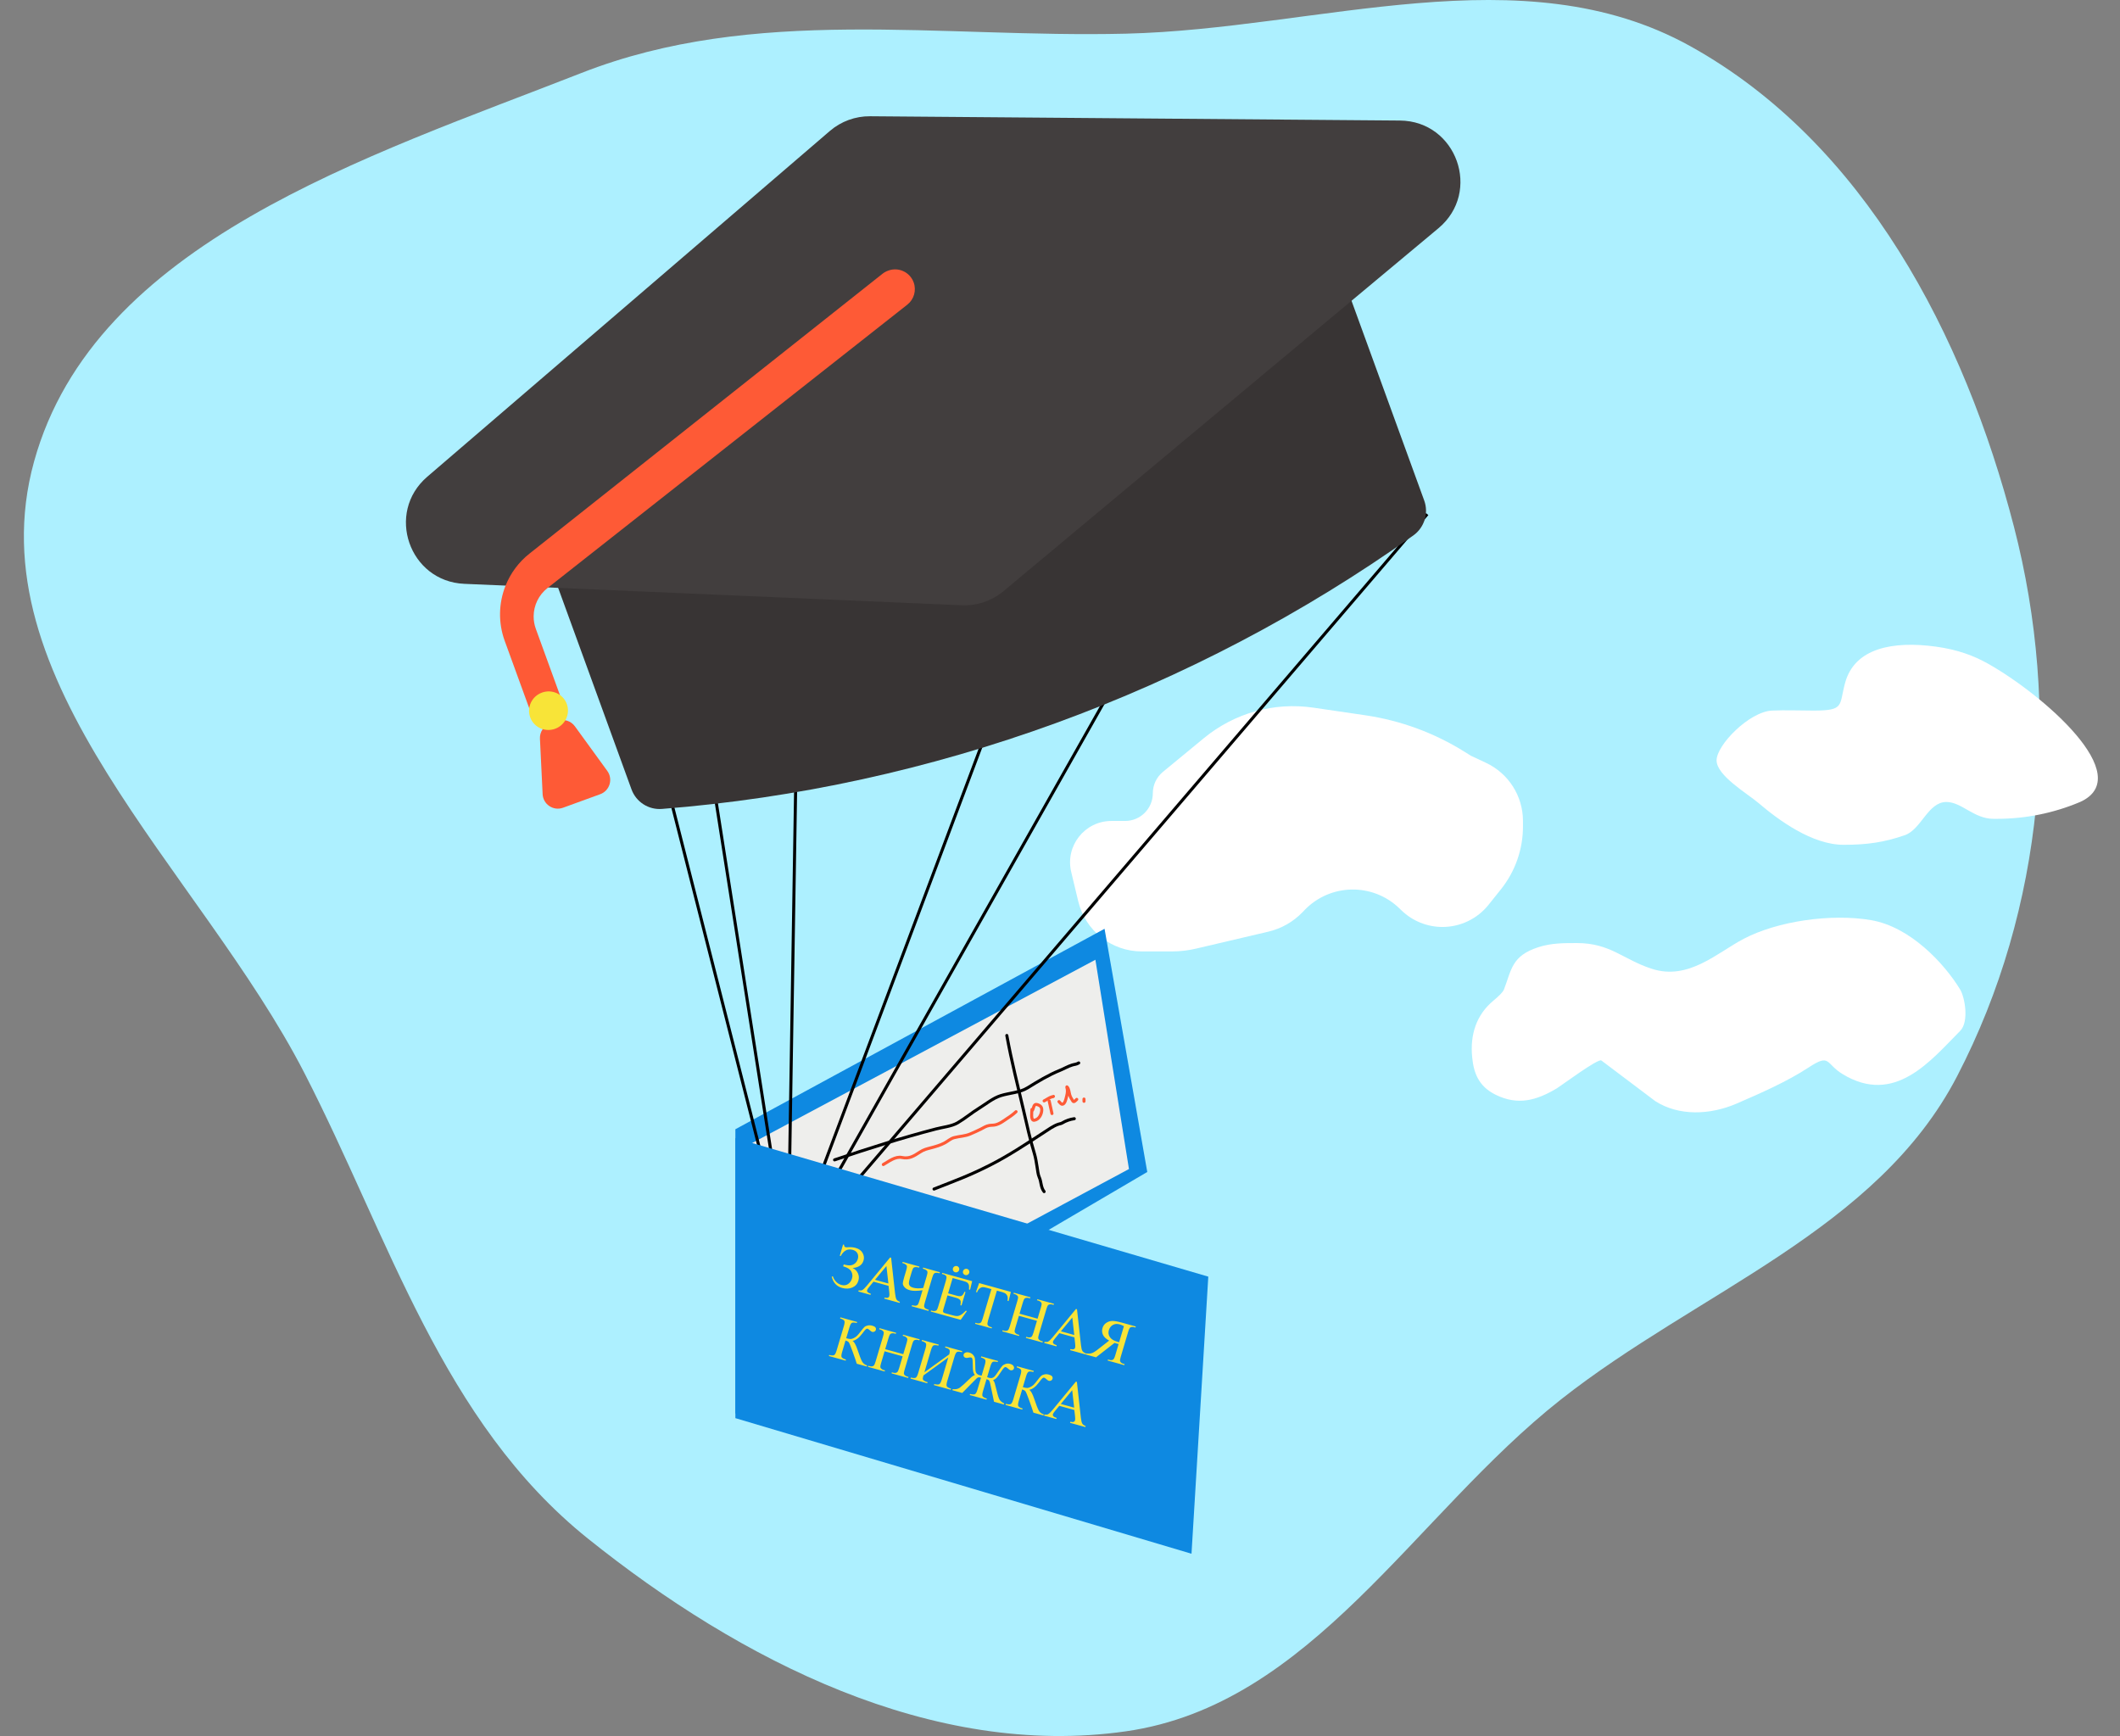 <svg width="696" height="570" viewBox="0 0 696 570" fill="none" xmlns="http://www.w3.org/2000/svg">
<rect x="0" y="0" width="696" height="570" fill="#808080" stroke="none"/>
<g clip-path="url(#clip0)">
<path fill-rule="evenodd" clip-rule="evenodd" d="M369.641 11.055C432.947 9.523 499.768 -15.459 554.923 15.153C612.156 46.918 644.941 110.211 661.172 172.858C676.731 232.907 671.175 298.096 642.53 353.286C616.268 403.884 557.51 423.902 512.44 459.422C464.252 497.398 430.739 559.602 369.641 568.348C306.11 577.442 242.863 545.02 193.083 505.135C145.085 466.678 127.892 406.605 99.946 352.264C65.613 285.506 -8.793 223.654 11.198 151.468C31.097 79.615 120.538 51.513 190.865 23.964C247.771 1.672 308.408 12.537 369.641 11.055Z" fill="#ADF0FF"/>
<path d="M353.998 295.907L351.682 286.249C349.634 277.709 356.108 269.499 364.891 269.499H369.382C374.403 269.499 378.474 265.428 378.474 260.407C378.474 257.689 379.69 255.114 381.788 253.387L395.247 242.307C405.275 234.053 418.323 230.42 431.173 232.305L448.17 234.797C459.773 236.498 470.896 240.588 480.838 246.807L482.879 248.084L487.877 250.429C495.272 253.899 499.994 261.331 499.994 269.499V271.326C499.994 278.807 497.45 286.067 492.779 291.911L488.692 297.024C485.018 301.621 479.452 304.298 473.567 304.298C468.56 304.298 463.748 302.358 460.141 298.886L459.38 298.154C450.621 289.724 436.684 290.003 428.27 298.776L427.661 299.411C424.602 302.601 420.685 304.835 416.383 305.844L392.582 311.428C390.031 312.026 387.42 312.328 384.801 312.328H374.822C364.919 312.328 356.307 305.537 353.998 295.907Z" fill="white"/>
<path d="M505.091 310.927C496.255 313.754 496.253 318.34 493.753 324.82C493.332 325.809 491.932 327.119 490.244 328.524C484.628 333.198 482.6 339.756 483.315 347.027C483.797 352.121 485.366 356.592 491.019 359.376C498.411 363.015 504.517 361.186 511.013 357.334C512.439 356.489 524.61 347.407 525.722 348.123L543.423 361.467C551.165 366.435 561.41 366.052 570.167 362.264C578.188 358.794 586.685 355.068 593.79 350.413C600.995 345.693 599.237 349.14 604.933 352.604C622.093 363.041 633.926 348.066 643.519 338.421C646.516 335.407 645.062 327.348 643.519 324.82C638.254 316.192 627.148 304.271 614.293 302.064C601.183 299.814 583.549 302.37 572.459 308.189C563.729 312.769 554.357 321.917 542.341 318.048C532.856 314.993 528.726 309.583 517.699 309.583C513.222 309.583 509.284 309.586 505.091 310.927Z" fill="white"/>
<path d="M638.991 263.271C644.012 263.271 648.048 268.799 654.441 268.799H655.608C664.983 268.799 674.262 266.919 682.897 263.271C701.697 254.806 670.596 227.932 652.617 217.842C648.067 215.289 642.753 213.246 635.457 212.258C621.521 210.372 608.928 212.677 605.768 224.103C603.692 231.615 605.744 233.264 595.367 233.264C590.855 233.264 586.241 233.056 581.735 233.264C574.331 233.604 563.558 244.558 563.558 249.61C563.558 254.625 573.634 260.467 577.292 263.587C583.835 269.169 594.862 277.327 605.264 277.327C612.878 277.327 618.531 276.542 625.359 274.168C630.76 272.291 632.95 263.271 638.991 263.271Z" fill="white"/>
<path d="M241.424 370.702L362.627 304.896L376.651 384.733L241.424 464.087V370.702Z" fill="#0E89E1"/>
<path d="M245.43 376.023L359.621 315.057L370.64 383.765L252.442 447.152L245.43 376.023Z" fill="#EEEEEC"/>
<path d="M258.719 413.902L206.764 209.491M258.719 413.902L225.501 201.826M258.719 413.902L262.125 201.826M258.719 413.902L345.702 182.126M258.719 413.902L389.769 182.126M258.719 413.902L468.555 168.771" stroke="black"/>
<path d="M330.541 339.924C332.063 348.323 334.157 356.443 336.079 364.704C337.161 369.354 338.177 374.062 339.577 378.627C340.022 380.079 340.237 381.645 340.483 383.132C340.628 384.008 340.79 385.596 341.163 386.386C341.891 387.925 341.649 389.713 342.783 391.173" stroke="black" stroke-linecap="round"/>
<path d="M273.994 380.755C285.028 377.047 296.066 373.517 307.351 370.587C309.439 370.044 312.414 369.75 314.379 368.6C316.82 367.17 319.015 365.287 321.439 363.797C323.706 362.403 325.994 360.47 328.564 359.667C331.422 358.774 334.814 358.691 337.389 357.086C340.717 355.011 344.304 352.849 347.962 351.376C349.314 350.832 350.577 350.058 351.978 349.624C352.796 349.37 353.416 349.407 354.148 348.936" stroke="black" stroke-linecap="round"/>
<path d="M306.641 390.33C313.969 387.431 317.906 386.069 324.906 382.539C331.164 379.383 336.912 375.526 342.75 371.729C344.164 370.81 345.785 369.627 347.446 369.054C347.897 368.898 348.327 368.885 348.742 368.632C349.919 367.913 351.319 367.429 352.693 367.239" stroke="black" stroke-linecap="round"/>
<path d="M338.79 364.201C338.79 364.655 338.282 367.908 339.506 367.75C341.056 367.551 341.909 365.905 342.004 364.579C342.084 363.462 341.619 362.947 340.512 362.603C339.319 362.232 339.399 363.764 338.944 364.497" stroke="#FE5A36" stroke-linecap="round"/>
<path d="M344.443 361.398L345.364 365.549" stroke="#FE5A36" stroke-linecap="round"/>
<path d="M342.783 361.397C343.518 361.043 344.545 360.286 345.324 360.072C345.569 360.004 345.673 360.088 345.852 359.915" stroke="#FE5A36" stroke-linecap="round"/>
<path d="M347.666 361.639C347.848 361.837 348.331 362.502 348.74 362.496C349.591 362.482 349.928 360.822 350.061 360.33C350.29 359.484 350.539 358.461 350.394 357.571C350.378 357.472 350.158 356.667 350.3 356.805C350.935 357.418 350.961 358.672 351.204 359.457C351.451 360.258 351.861 360.847 352.261 361.491C352.555 361.965 353.273 361.115 353.497 360.898" stroke="#FE5A36" stroke-linecap="round"/>
<path d="M355.873 360.791V361.532" stroke="#FE5A36" stroke-linecap="round"/>
<path d="M289.994 382.286C291.756 381.293 293.913 379.503 296.132 379.98C298.525 380.494 300.104 379.45 302.065 378.168C303.27 377.38 304.322 377.14 305.688 376.784C307.219 376.386 308.793 375.926 310.18 375.17C311.217 374.605 312.074 373.765 313.249 373.457C315.094 372.973 316.861 373.007 318.654 372.205C319.776 371.703 320.941 371.223 322.03 370.657C322.945 370.181 323.718 369.653 324.766 369.471C325.533 369.338 326.288 369.427 327.042 369.199C328.185 368.854 329.033 368.26 329.992 367.61C331.243 366.76 332.484 365.992 333.572 364.941" stroke="#FE5A36" stroke-linecap="round"/>
<path d="M241.424 373.604L396.686 419.088L391.175 510.054L241.424 465.539V373.604Z" fill="#0E89E1"/>
<path d="M275.694 412.228L276.789 408.539L277.118 408.63C277.096 409.07 277.267 409.34 277.631 409.441C277.769 409.479 278.089 409.477 278.591 409.433C279.376 409.374 280.157 409.452 280.935 409.668C281.989 409.96 282.743 410.509 283.196 411.317C283.649 412.125 283.75 412.95 283.5 413.792C283.272 414.56 282.835 415.152 282.189 415.567C281.545 415.976 280.786 416.198 279.913 416.233C280.733 416.629 281.316 417.216 281.662 417.994C282.01 418.766 282.058 419.577 281.806 420.425C281.495 421.474 280.833 422.216 279.821 422.652C278.809 423.087 277.698 423.137 276.487 422.802C274.686 422.303 273.542 421.068 273.055 419.095L273.436 418.978C273.602 419.585 273.934 420.16 274.431 420.703C274.929 421.246 275.529 421.615 276.232 421.809C277.066 422.04 277.794 421.945 278.415 421.522C279.044 421.096 279.477 420.483 279.714 419.684C279.959 418.86 279.874 418.083 279.459 417.354C279.044 416.624 278.162 416.072 276.813 415.699L276.996 415.081C277.95 415.345 278.698 415.444 279.24 415.378C279.783 415.312 280.271 415.097 280.706 414.731C281.14 414.365 281.446 413.885 281.622 413.292C281.825 412.606 281.782 411.986 281.491 411.432C281.2 410.879 280.694 410.502 279.973 410.303C279.076 410.054 278.294 410.125 277.629 410.514C276.971 410.9 276.436 411.501 276.023 412.319L275.694 412.228ZM291.716 422.107L286.775 420.738L285.315 422.502C284.955 422.936 284.739 423.274 284.667 423.518C284.61 423.711 284.65 423.908 284.787 424.108C284.933 424.304 285.306 424.509 285.908 424.723L285.805 425.069L281.787 423.956L281.89 423.61C282.451 423.664 282.832 423.638 283.033 423.531C283.442 423.32 283.977 422.81 284.639 422L292.229 412.796L292.558 412.887L293.866 424.678C293.972 425.626 294.131 426.268 294.343 426.604C294.564 426.935 294.93 427.189 295.442 427.364L295.339 427.71L290.304 426.316L290.407 425.969C290.922 426.085 291.289 426.095 291.508 426.001C291.732 425.907 291.875 425.758 291.936 425.552C292.018 425.277 292.021 424.809 291.946 424.146L291.716 422.107ZM291.658 421.341L291.016 415.611L287.273 420.126L291.658 421.341ZM303.089 422.806L304.223 418.986C304.436 418.268 304.528 417.797 304.5 417.573C304.473 417.343 304.34 417.137 304.102 416.957C303.864 416.776 303.488 416.611 302.976 416.462L303.078 416.116L308.575 417.638L308.472 417.985C307.943 417.845 307.531 417.792 307.236 417.825C306.941 417.858 306.717 417.971 306.564 418.166C306.414 418.353 306.235 418.794 306.03 419.487L303.662 427.463C303.446 428.193 303.357 428.675 303.396 428.909C303.442 429.144 303.573 429.343 303.79 429.504C304.015 429.661 304.388 429.822 304.909 429.987L304.807 430.333L299.311 428.811L299.413 428.464C299.969 428.605 300.384 428.659 300.659 428.627C300.935 428.588 301.15 428.483 301.303 428.309C301.456 428.135 301.64 427.686 301.855 426.962L302.867 423.555C301.076 423.822 299.682 423.817 298.685 423.541C297.938 423.334 297.373 423.019 296.99 422.595C296.612 422.173 296.415 421.774 296.398 421.398C296.389 421.017 296.538 420.309 296.845 419.273L297.484 417.119C297.694 416.414 297.783 415.942 297.752 415.704C297.727 415.467 297.591 415.261 297.345 415.085C297.106 414.904 296.737 414.741 296.237 414.595L296.34 414.249L301.855 415.777L301.752 416.123C301.219 415.976 300.793 415.922 300.476 415.962C300.158 416.003 299.927 416.131 299.781 416.347C299.644 416.559 299.48 416.983 299.291 417.62L298.769 419.38C298.524 420.204 298.397 420.803 298.388 421.179C298.38 421.548 298.493 421.867 298.726 422.134C298.961 422.395 299.301 422.587 299.746 422.71C300.687 422.971 301.802 423.003 303.089 422.806ZM312.755 419.546L311.265 424.564L314.07 425.341C314.798 425.543 315.316 425.568 315.626 425.417C316.037 425.221 316.369 424.766 316.622 424.052L316.97 424.148L315.658 428.567L315.31 428.471C315.406 427.829 315.435 427.408 315.4 427.209C315.351 426.959 315.217 426.736 314.997 426.54C314.777 426.344 314.4 426.172 313.867 426.024L311.062 425.248L309.82 429.432C309.654 429.994 309.577 430.344 309.59 430.483C309.605 430.615 309.664 430.737 309.767 430.846C309.872 430.95 310.101 431.05 310.452 431.147L312.617 431.747C313.338 431.947 313.877 432.042 314.233 432.033C314.589 432.023 314.961 431.913 315.349 431.703C315.853 431.424 316.424 430.951 317.064 430.284L317.44 430.388L315.394 433.266L305.56 430.542L305.662 430.195L306.114 430.321C306.415 430.404 306.722 430.411 307.034 430.342C307.265 430.298 307.444 430.186 307.572 430.005C307.707 429.826 307.866 429.428 308.049 428.81L310.497 420.562C310.736 419.757 310.802 419.238 310.695 419.006C310.543 418.694 310.203 418.464 309.676 418.318L309.225 418.193L309.327 417.847L319.162 420.571L318.478 423.391L318.111 423.289C318.177 422.585 318.166 422.085 318.077 421.791C317.994 421.497 317.816 421.242 317.541 421.024C317.318 420.861 316.889 420.691 316.256 420.516L312.755 419.546ZM317.486 416.541C317.769 416.619 317.977 416.785 318.113 417.038C318.254 417.294 318.283 417.562 318.2 417.843C318.116 418.124 317.945 418.336 317.685 418.48C317.433 418.62 317.166 418.651 316.883 418.572C316.601 418.494 316.388 418.33 316.245 418.081C316.103 417.826 316.074 417.558 316.158 417.277C316.241 416.996 316.413 416.784 316.673 416.64C316.933 416.495 317.204 416.463 317.486 416.541ZM314.164 415.62C314.453 415.7 314.665 415.867 314.8 416.121C314.941 416.376 314.97 416.644 314.887 416.925C314.804 417.206 314.632 417.418 314.372 417.563C314.114 417.7 313.847 417.731 313.571 417.655C313.288 417.576 313.075 417.413 312.932 417.164C312.791 416.908 312.761 416.64 312.845 416.359C312.928 416.078 313.097 415.865 313.351 415.719C313.611 415.575 313.882 415.542 314.164 415.62ZM331.867 424.091L331.125 427.107L330.767 427.008C330.854 426.465 330.871 426.064 330.818 425.807C330.731 425.391 330.55 425.053 330.273 424.794C330.005 424.531 329.608 424.326 329.081 424.18L327.283 423.682L324.404 433.381C324.173 434.161 324.113 434.672 324.225 434.912C324.386 435.24 324.714 435.473 325.209 435.61L325.652 435.733L325.549 436.079L320.137 434.58L320.24 434.234L320.692 434.359C321.232 434.508 321.662 434.452 321.985 434.19C322.182 434.029 322.386 433.592 322.597 432.881L325.476 423.182L323.942 422.757C323.346 422.592 322.91 422.518 322.633 422.536C322.271 422.564 321.924 422.715 321.592 422.987C321.26 423.26 320.987 423.677 320.772 424.239L320.415 424.14L321.449 421.205L331.867 424.091ZM334.712 431.252L340.641 432.894L341.719 429.262C341.912 428.613 341.998 428.174 341.978 427.946C341.961 427.772 341.869 427.601 341.702 427.433C341.476 427.209 341.213 427.055 340.912 426.972L340.46 426.846L340.563 426.5L346.022 428.012L345.919 428.359L345.467 428.233C345.166 428.15 344.859 428.143 344.547 428.211C344.316 428.256 344.133 428.37 343.997 428.556C343.868 428.736 343.711 429.138 343.526 429.763L341.095 437.954C340.904 438.597 340.819 439.033 340.839 439.261C340.856 439.435 340.945 439.605 341.106 439.771C341.337 439.997 341.604 440.152 341.905 440.235L342.357 440.361L342.254 440.707L336.795 439.195L336.898 438.848L337.35 438.974C337.871 439.118 338.296 439.07 338.625 438.83C338.841 438.674 339.062 438.215 339.288 437.454L340.436 433.587L334.506 431.945L333.359 435.811C333.168 436.454 333.083 436.89 333.103 437.118C333.12 437.292 333.212 437.462 333.379 437.63C333.604 437.855 333.868 438.009 334.169 438.092L334.63 438.22L334.527 438.567L329.059 437.052L329.162 436.705L329.614 436.831C330.141 436.977 330.569 436.93 330.898 436.69C331.108 436.532 331.326 436.072 331.552 435.311L333.983 427.119C334.176 426.47 334.262 426.031 334.242 425.802C334.225 425.629 334.136 425.459 333.975 425.293C333.744 425.067 333.477 424.912 333.176 424.828L332.724 424.703L332.827 424.357L338.295 425.872L338.192 426.218L337.731 426.09C337.43 426.007 337.123 426 336.811 426.068C336.587 426.114 336.406 426.23 336.27 426.415C336.135 426.594 335.975 426.995 335.79 427.62L334.712 431.252ZM352.738 439.012L347.797 437.643L346.337 439.407C345.977 439.84 345.761 440.179 345.689 440.423C345.632 440.616 345.672 440.813 345.809 441.013C345.955 441.209 346.328 441.414 346.93 441.628L346.828 441.974L342.809 440.861L342.912 440.514C343.473 440.569 343.854 440.542 344.055 440.436C344.464 440.225 344.999 439.715 345.661 438.905L353.251 429.701L353.58 429.792L354.888 441.583C354.994 442.531 355.153 443.173 355.365 443.508C355.586 443.84 355.952 444.093 356.464 444.269L356.361 444.615L351.326 443.22L351.429 442.874C351.945 442.99 352.311 443 352.53 442.905C352.754 442.812 352.897 442.663 352.958 442.457C353.04 442.182 353.043 441.713 352.968 441.051L352.738 439.012ZM352.68 438.246L352.038 432.516L348.295 437.031L352.68 438.246ZM356.418 444.631L359.824 445.575L365.906 440.836C366.222 440.937 366.481 441.015 366.681 441.071C366.763 441.093 366.851 441.118 366.945 441.144C367.041 441.164 367.14 441.184 367.242 441.206L366.147 444.895C365.91 445.693 365.675 446.165 365.442 446.31C365.122 446.519 364.724 446.557 364.247 446.425L363.748 446.287L363.645 446.633L369.113 448.148L369.216 447.801L368.736 447.668C368.197 447.519 367.863 447.237 367.734 446.823C367.66 446.593 367.73 446.116 367.945 445.392L370.379 437.191C370.616 436.393 370.851 435.921 371.084 435.776C371.411 435.569 371.815 435.533 372.298 435.666L372.778 435.799L372.881 435.453L368.232 434.165C366.877 433.79 365.846 433.612 365.141 433.633C364.444 433.649 363.79 433.86 363.181 434.265C362.58 434.666 362.171 435.232 361.954 435.962C361.723 436.742 361.776 437.49 362.114 438.205C362.458 438.921 363.131 439.547 364.133 440.081L360.417 442.993C359.567 443.663 358.884 444.075 358.37 444.229C357.856 444.384 357.239 444.402 356.52 444.284L356.418 444.631ZM367.417 440.616C367.298 440.583 367.194 440.558 367.104 440.539C367.016 440.515 366.944 440.495 366.887 440.479C365.67 440.142 364.829 439.626 364.363 438.929C363.904 438.235 363.795 437.482 364.036 436.67C364.271 435.878 364.71 435.303 365.352 434.948C366.002 434.587 366.738 434.521 367.56 434.749C367.924 434.85 368.399 435.045 368.984 435.336L367.417 440.616ZM284.672 448.243L284.569 448.589L281.275 447.677C281.086 447.01 280.651 445.731 279.97 443.84C279.29 441.943 278.85 440.875 278.649 440.637C278.45 440.393 278.097 440.197 277.591 440.05L276.465 443.842C276.217 444.678 276.166 445.238 276.313 445.522C276.466 445.807 276.937 446.073 277.726 446.319L277.624 446.665L272.127 445.142L272.23 444.796C273.022 444.988 273.56 445.006 273.844 444.848C274.137 444.686 274.408 444.184 274.658 443.341L277.054 435.271C277.302 434.435 277.35 433.874 277.197 433.588C277.044 433.303 276.576 433.038 275.793 432.794L275.895 432.448L281.391 433.97L281.289 434.317C280.484 434.121 279.939 434.105 279.653 434.269C279.373 434.434 279.109 434.935 278.861 435.772L277.81 439.31C278.496 439.494 278.983 439.581 279.27 439.573C279.56 439.559 279.912 439.447 280.327 439.238C280.749 439.03 281.104 438.781 281.394 438.49C281.693 438.194 282.11 437.692 282.646 436.983C283.149 436.318 283.531 435.867 283.792 435.628C284.061 435.385 284.424 435.215 284.88 435.119C285.338 435.016 285.84 435.041 286.386 435.192C287.352 435.459 287.736 435.93 287.535 436.604C287.465 436.842 287.307 437.021 287.06 437.141C286.82 437.264 286.578 437.291 286.333 437.224C286.157 437.175 285.892 436.993 285.537 436.679C285.227 436.397 285 436.236 284.856 436.196C284.655 436.141 284.451 436.199 284.244 436.371C284.038 436.537 283.652 437.004 283.084 437.772C282.008 439.203 280.938 440.005 279.875 440.176C280.417 440.434 280.977 441.43 281.555 443.164C282.17 445.003 282.652 446.251 283 446.908C283.349 447.565 283.906 448.01 284.672 448.243ZM290.617 442.899L296.546 444.541L297.624 440.909C297.817 440.26 297.903 439.821 297.883 439.592C297.866 439.419 297.774 439.248 297.607 439.08C297.382 438.856 297.118 438.702 296.817 438.618L296.365 438.493L296.468 438.147L301.927 439.659L301.824 440.005L301.372 439.88C301.071 439.797 300.764 439.789 300.452 439.858C300.221 439.903 300.038 440.017 299.902 440.202C299.773 440.383 299.616 440.785 299.431 441.409L297 449.601C296.809 450.244 296.724 450.68 296.744 450.908C296.761 451.082 296.85 451.251 297.011 451.418C297.242 451.644 297.509 451.799 297.81 451.882L298.262 452.007L298.159 452.354L292.7 450.842L292.803 450.495L293.255 450.62C293.776 450.765 294.201 450.717 294.53 450.477C294.746 450.321 294.967 449.862 295.193 449.101L296.341 445.234L290.412 443.592L289.264 447.458C289.073 448.101 288.988 448.537 289.008 448.765C289.025 448.939 289.117 449.109 289.284 449.277C289.509 449.502 289.773 449.656 290.074 449.739L290.535 449.867L290.432 450.213L284.964 448.699L285.067 448.352L285.519 448.477C286.046 448.623 286.474 448.576 286.803 448.337C287.013 448.179 287.231 447.719 287.457 446.958L289.888 438.766C290.081 438.117 290.167 437.678 290.147 437.449C290.13 437.276 290.041 437.106 289.88 436.94C289.649 436.714 289.382 436.559 289.081 436.475L288.629 436.35L288.732 436.004L294.2 437.519L294.097 437.865L293.636 437.737C293.335 437.654 293.028 437.646 292.716 437.715C292.492 437.761 292.311 437.877 292.175 438.062C292.04 438.241 291.881 438.642 291.695 439.266L290.617 442.899ZM311.628 444.616C311.854 443.855 311.871 443.339 311.68 443.07C311.496 442.796 311.028 442.555 310.275 442.347L310.378 442L315.902 443.531L315.799 443.877C315.002 443.683 314.459 443.668 314.173 443.832C313.887 443.996 313.62 444.496 313.371 445.332L310.976 453.402C310.728 454.238 310.68 454.799 310.833 455.085C310.986 455.37 311.454 455.635 312.237 455.879L312.134 456.225L306.61 454.695L306.713 454.349C307.53 454.548 308.081 454.566 308.367 454.402C308.656 454.232 308.923 453.732 309.169 452.901L311.331 445.618L303.172 451.524C303.017 452.068 302.943 452.443 302.95 452.648C302.965 452.848 303.077 453.034 303.283 453.206C303.497 453.38 303.909 453.558 304.52 453.741L304.417 454.088L298.912 452.562L299.014 452.216C299.812 452.41 300.355 452.425 300.641 452.261C300.927 452.097 301.194 451.597 301.443 450.761L303.838 442.691C304.086 441.855 304.134 441.294 303.981 441.008C303.828 440.723 303.36 440.458 302.577 440.214L302.68 439.868L308.185 441.393L308.082 441.739C307.278 441.543 306.733 441.527 306.447 441.691C306.16 441.855 305.893 442.355 305.645 443.192L303.475 450.503L311.628 444.616ZM318.374 457.954L318.477 457.608C319.281 457.803 319.826 457.819 320.113 457.655C320.399 457.492 320.666 456.991 320.914 456.155L322.067 452.27L321.807 452.188C321.575 452.123 321.37 452.114 321.194 452.16C321.017 452.205 320.861 452.287 320.724 452.404C320.593 452.524 319.956 453.161 318.812 454.316L315.908 457.271L312.661 456.371L312.764 456.025C313.735 456.139 314.529 455.97 315.145 455.519C315.761 455.069 316.881 454.052 318.505 452.468C319.098 451.89 319.615 451.53 320.058 451.389C319.763 451.01 319.573 450.61 319.487 450.187C319.404 449.759 319.361 448.967 319.358 447.811C319.35 446.897 319.311 446.322 319.238 446.086C319.174 445.845 319.032 445.694 318.812 445.634C318.605 445.576 318.308 445.595 317.92 445.69C317.546 445.783 317.246 445.797 317.02 445.735C316.757 445.662 316.56 445.523 316.431 445.318C316.308 445.115 316.281 444.898 316.349 444.668C316.432 444.387 316.638 444.174 316.967 444.028C317.297 443.876 317.719 443.872 318.234 444.014C318.736 444.153 319.146 444.406 319.466 444.771C319.791 445.138 319.988 445.517 320.055 445.907C320.123 446.297 320.164 447.028 320.179 448.099C320.19 449.068 320.222 449.726 320.276 450.071C320.335 450.419 320.476 450.711 320.698 450.948C320.928 451.181 321.256 451.356 321.682 451.474C321.827 451.514 322.024 451.549 322.273 451.577L323.31 448.085C323.558 447.249 323.605 446.688 323.453 446.402C323.3 446.117 322.828 445.851 322.039 445.606L322.142 445.259L327.638 446.782L327.535 447.128C326.737 446.934 326.195 446.919 325.909 447.083C325.629 447.248 325.365 447.749 325.117 448.586L324.08 452.078C324.245 452.164 324.402 452.228 324.553 452.269C325.023 452.4 325.417 452.424 325.733 452.343C326.051 452.256 326.325 452.085 326.557 451.832C326.796 451.574 327.192 451.028 327.745 450.195C328.337 449.299 328.768 448.706 329.037 448.416C329.309 448.119 329.681 447.895 330.154 447.742C330.633 447.591 331.127 447.586 331.635 447.727C332.125 447.862 332.476 448.075 332.689 448.363C332.902 448.652 332.964 448.946 332.875 449.246C332.807 449.477 332.664 449.647 332.449 449.756C332.233 449.865 331.99 449.882 331.72 449.807C331.507 449.748 331.261 449.582 330.982 449.309C330.699 449.028 330.451 448.858 330.237 448.799C330.03 448.741 329.829 448.804 329.632 448.986C329.437 449.161 329.093 449.623 328.599 450.371C327.955 451.354 327.48 452.003 327.176 452.317C326.879 452.634 326.501 452.877 326.043 453.047C326.284 453.357 326.46 453.689 326.572 454.045C326.69 454.402 326.926 455.321 327.281 456.804C327.614 458.221 327.927 459.145 328.22 459.577C328.521 460.005 329.009 460.383 329.686 460.713L329.583 461.059L326.336 460.16C326.309 459.976 326.093 458.941 325.69 457.052L325.024 453.94C324.987 453.747 324.91 453.537 324.794 453.309C324.679 453.081 324.454 452.921 324.122 452.829C324.053 452.81 323.97 452.79 323.874 452.77L322.721 456.656C322.473 457.492 322.422 458.052 322.569 458.336C322.722 458.621 323.19 458.886 323.973 459.13L323.87 459.476L318.374 457.954ZM342.664 464.308L342.561 464.654L339.267 463.742C339.078 463.075 338.643 461.796 337.961 459.905C337.282 458.008 336.841 456.94 336.641 456.702C336.441 456.458 336.089 456.262 335.582 456.115L334.457 459.907C334.209 460.743 334.158 461.303 334.305 461.587C334.458 461.872 334.929 462.138 335.718 462.384L335.615 462.73L330.119 461.208L330.222 460.861C331.014 461.054 331.552 461.071 331.836 460.913C332.129 460.751 332.4 460.249 332.65 459.406L335.045 451.336C335.294 450.5 335.341 449.939 335.188 449.653C335.035 449.368 334.567 449.103 333.784 448.859L333.887 448.513L339.383 450.035L339.28 450.382C338.476 450.186 337.931 450.17 337.645 450.334C337.365 450.499 337.1 451 336.852 451.837L335.802 455.376C336.488 455.559 336.974 455.646 337.262 455.638C337.551 455.624 337.904 455.512 338.319 455.303C338.74 455.095 339.096 454.846 339.386 454.555C339.684 454.259 340.102 453.757 340.638 453.048C341.141 452.383 341.523 451.932 341.784 451.693C342.053 451.45 342.415 451.281 342.872 451.184C343.33 451.081 343.832 451.106 344.378 451.257C345.344 451.525 345.727 451.995 345.527 452.67C345.457 452.907 345.298 453.086 345.052 453.207C344.812 453.329 344.57 453.357 344.325 453.289C344.149 453.24 343.884 453.059 343.529 452.744C343.219 452.462 342.992 452.301 342.847 452.262C342.647 452.206 342.443 452.264 342.235 452.436C342.03 452.602 341.643 453.069 341.076 453.838C339.999 455.269 338.93 456.07 337.867 456.242C338.408 456.5 338.968 457.496 339.547 459.23C340.162 461.068 340.644 462.316 340.992 462.974C341.34 463.631 341.897 464.075 342.664 464.308ZM352.706 462.865L347.766 461.496L346.305 463.26C345.945 463.694 345.729 464.033 345.657 464.276C345.6 464.469 345.64 464.666 345.777 464.867C345.923 465.062 346.297 465.267 346.899 465.481L346.796 465.827L342.777 464.714L342.88 464.368C343.441 464.422 343.822 464.396 344.024 464.29C344.432 464.079 344.968 463.568 345.629 462.759L353.219 453.554L353.548 453.645L354.856 465.436C354.962 466.384 355.121 467.026 355.334 467.362C355.554 467.693 355.921 467.947 356.432 468.122L356.329 468.469L351.294 467.074L351.397 466.727C351.913 466.843 352.28 466.854 352.498 466.759C352.722 466.666 352.865 466.516 352.926 466.31C353.008 466.035 353.011 465.567 352.936 464.904L352.706 462.865ZM352.649 462.099L352.007 456.369L348.263 460.884L352.649 462.099Z" fill="#F8E438"/>
<path d="M180.225 184.677L440.506 89.942L467.578 164.322C469.1 168.503 467.599 173.216 463.971 175.793V175.793C391.586 227.229 305.84 258.604 217.313 265.551V265.551C212.916 265.896 208.829 263.266 207.321 259.122L180.225 184.677Z" fill="#383434"/>
<path d="M272.45 42.99C276.12 39.84 280.806 38.125 285.642 38.164L459.589 39.572C478.208 39.722 486.537 62.999 472.24 74.928L329.442 194.069C325.619 197.259 320.743 198.908 315.768 198.694L152.439 191.658C134.32 190.877 126.511 168.319 140.27 156.503L272.45 42.99Z" fill="#423E3E"/>
<path d="M291.645 88.823L291.54 88.862C290.875 89.103 290.254 89.451 289.699 89.891L173.787 181.767C170.303 184.529 167.604 188.157 165.961 192.289C163.658 198.079 163.563 204.514 165.694 210.37L175.037 236.04C176.071 238.881 179.213 240.346 182.054 239.312C184.894 238.278 186.359 235.136 185.325 232.295L179.935 217.487L175.91 206.428C175.432 205.115 175.191 203.728 175.196 202.331C175.209 198.716 176.873 195.304 179.713 193.068L297.874 100.01C300.074 98.278 300.913 95.329 299.955 92.698C298.731 89.334 295.01 87.599 291.645 88.823Z" fill="#FE5A36"/>
<path d="M182.98 236.665L180.55 237.55C178.491 238.299 177.16 240.301 177.266 242.489L178.146 260.7C178.309 264.065 181.685 266.31 184.85 265.157L197.045 260.719C200.168 259.582 201.334 255.771 199.38 253.082L188.735 238.425C187.424 236.62 185.076 235.902 182.98 236.665Z" fill="#FE5A36"/>
<ellipse cx="180.08" cy="233.303" rx="6.397" ry="6.321" transform="rotate(-20 180.08 233.303)" fill="#F8E438"/>
</g>
<defs>
<clipPath id="clip0">
<rect width="695.33" height="569.89" fill="white"/>
</clipPath>
</defs>
</svg>
